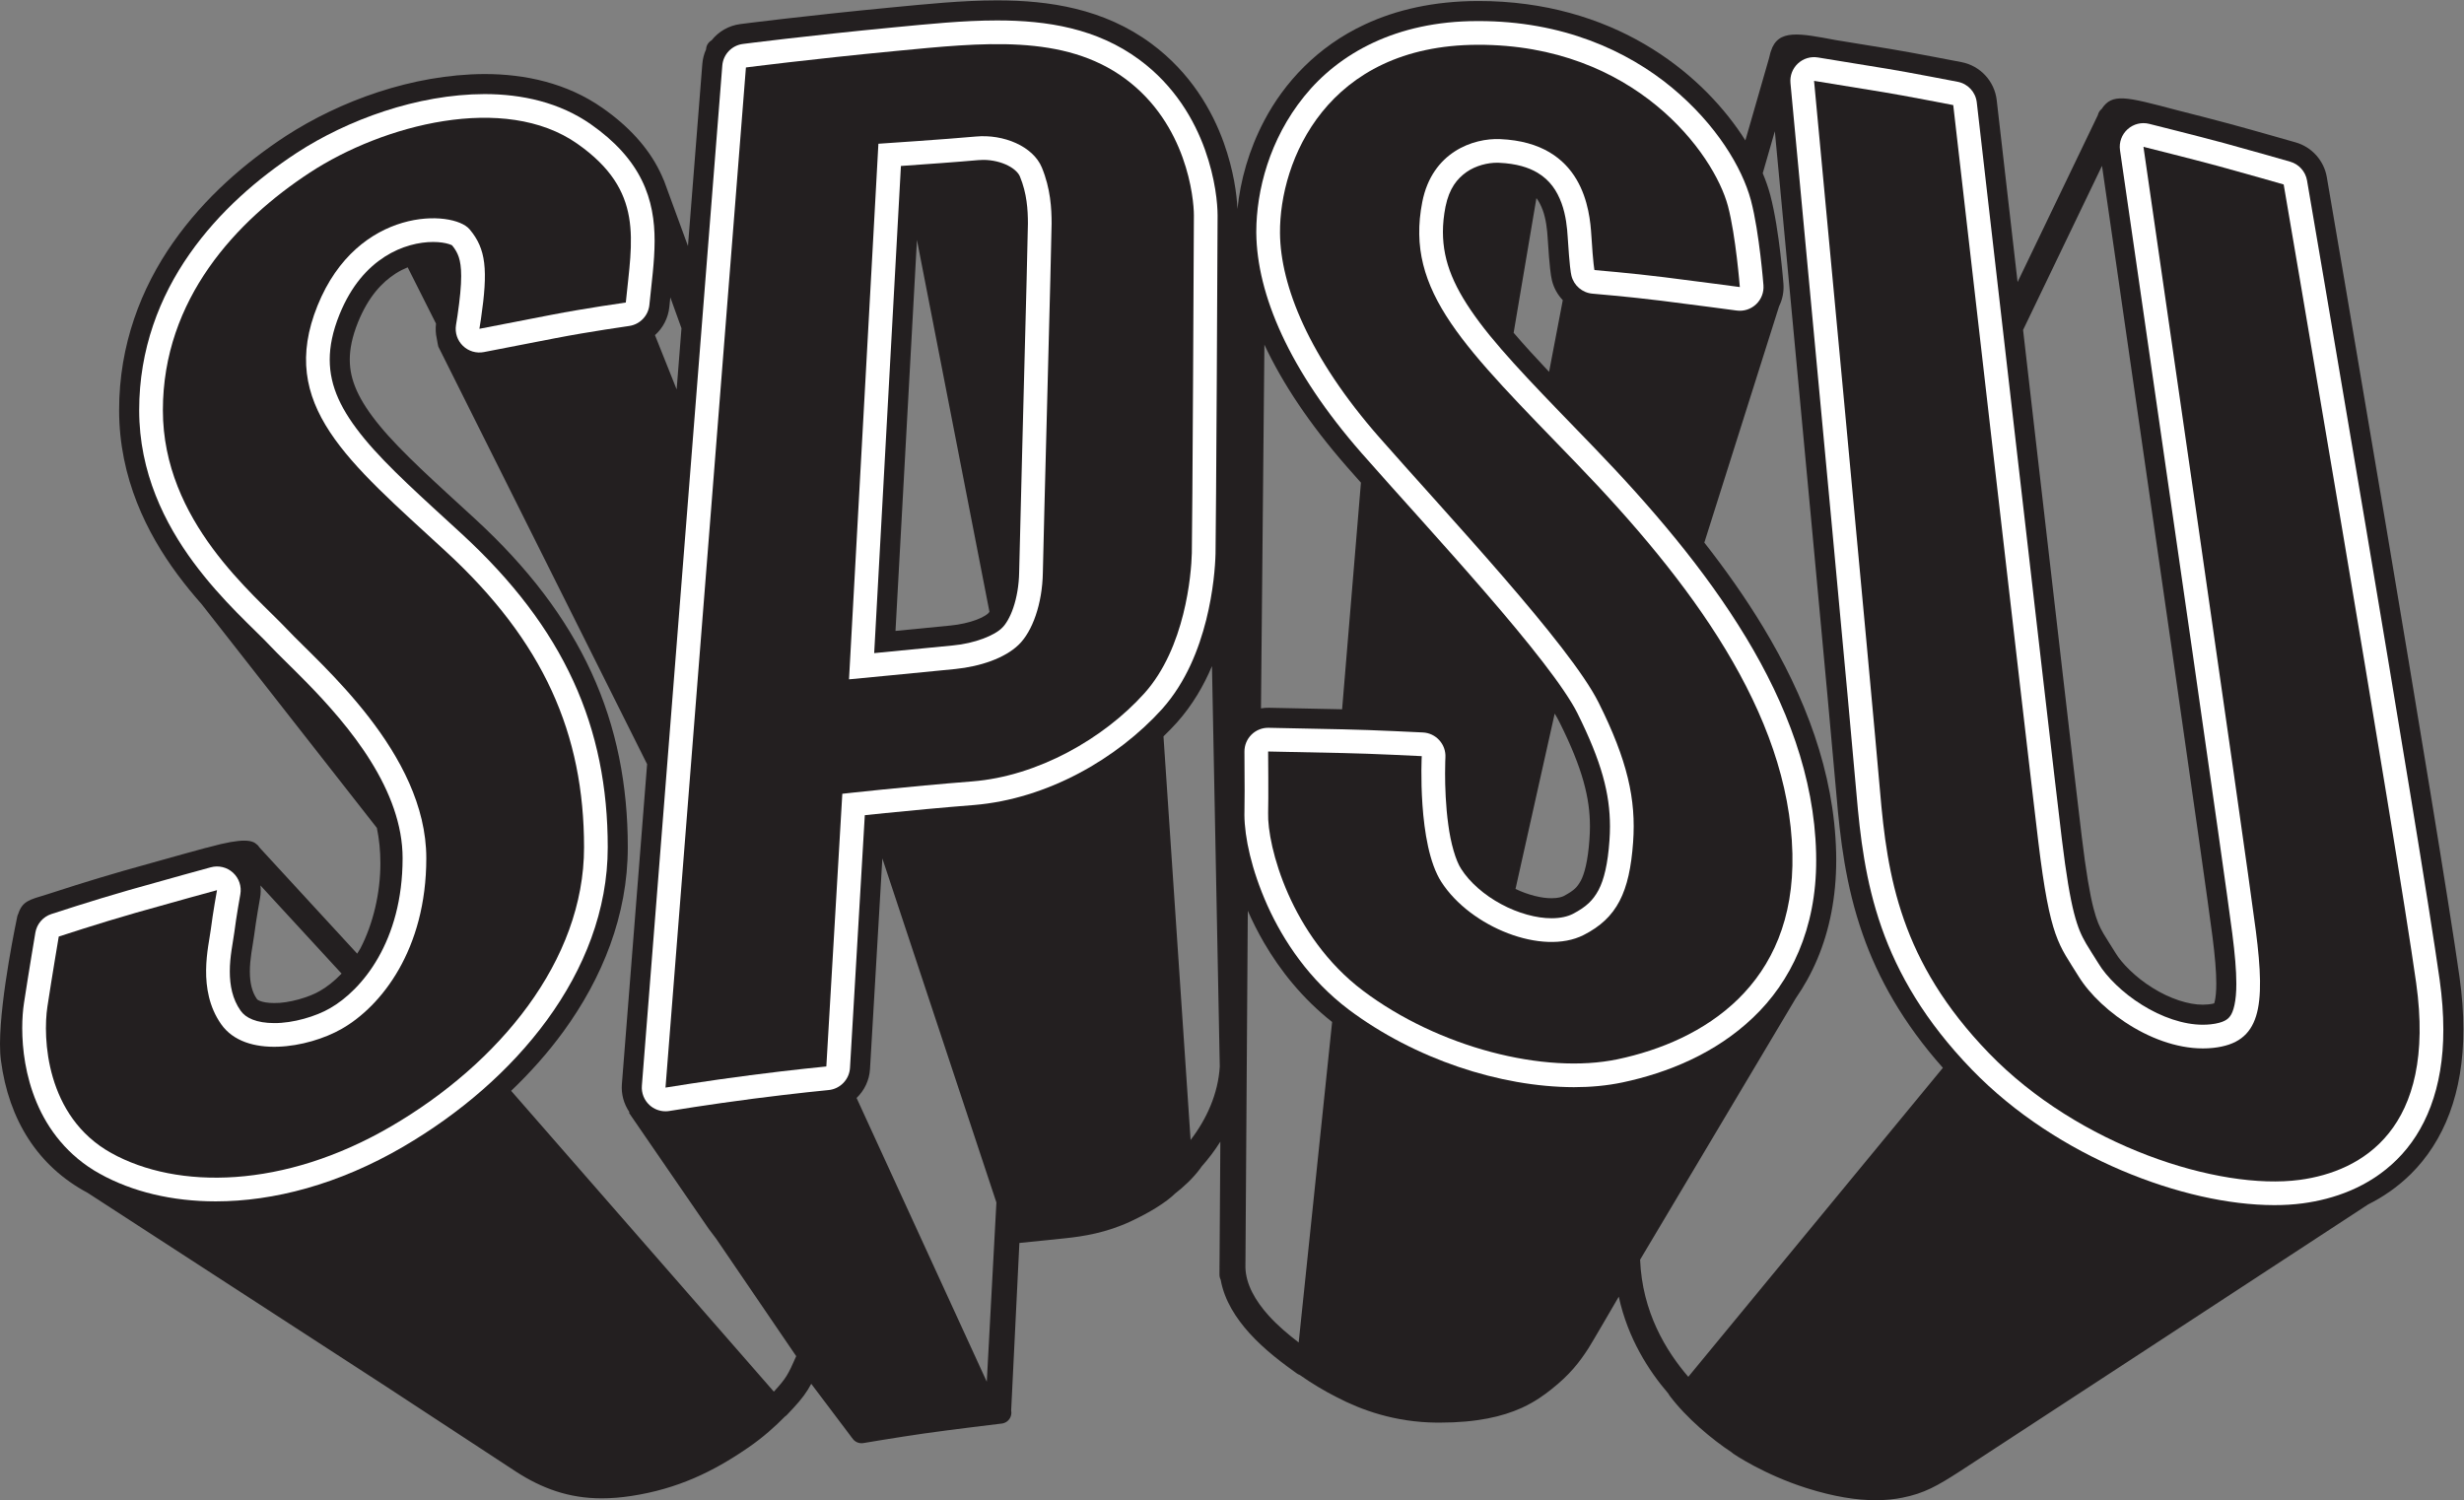 <?xml version="1.0" encoding="UTF-8" standalone="no"?>
<!-- Created with Inkscape (http://www.inkscape.org/) -->

<svg
   xmlns:dc="http://purl.org/dc/elements/1.1/"
   xmlns:cc="http://creativecommons.org/ns#"
   xmlns:rdf="http://www.w3.org/1999/02/22-rdf-syntax-ns#"
   xmlns:svg="http://www.w3.org/2000/svg"
   xmlns="http://www.w3.org/2000/svg"
   xmlns:sodipodi="http://sodipodi.sourceforge.net/DTD/sodipodi-0.dtd"
   xmlns:inkscape="http://www.inkscape.org/namespaces/inkscape"
   version="1.1"
   id="svg2"
   xml:space="preserve"
   width="900.907"
   height="548.547"
   viewBox="0 0 900.907 548.547"
   sodipodi:docname="SPSU Big LINE.svg"
   inkscape:version="0.92.1 r15371"><rect x="0" y="0" width="900.907" height="548.547" fill="#808080" stroke="none"/><defs
     id="defs6" /><sodipodi:namedview
     pagecolor="#ffffff"
     bordercolor="#666666"
     borderopacity="1"
     objecttolerance="10"
     gridtolerance="10"
     guidetolerance="10"
     inkscape:pageopacity="0"
     inkscape:pageshadow="2"
     inkscape:window-width="1440"
     inkscape:window-height="843"
     id="namedview4"
     showgrid="false"
     inkscape:zoom="0.43022773"
     inkscape:cx="43.69202"
     inkscape:cy="274.27335"
     inkscape:window-x="0"
     inkscape:window-y="31"
     inkscape:window-maximized="1"
     inkscape:current-layer="g10" /><g
     id="g10"
     inkscape:groupmode="layer"
     inkscape:label="ink_ext_XXXXXX"
     transform="matrix(1.333,0,0,-1.333,0,548.547)"><g
       id="g12"
       transform="scale(0.1)"><path
         d="m 6075.15,1369.77 c -0.64,-2.98 -1.29,-5.27 -1.83,-6.93 -3.07,-0.88 -8.21,-2.04 -15.79,-2.82 -4.81,-0.5 -9.97,-0.75 -15.12,-0.77 -38.99,-0.49 -91.54,16.73 -137.97,46.05 -46.44,28.36 -85.94,69.08 -101.06,94.74 -14.95,24.24 -26.36,41.35 -33.92,54.42 -11.1,19.67 -17.3,31.86 -27.36,69.8 -9.63,37.43 -20.29,98.15 -32.13,196.45 -16.82,138.95 -75.19,644.51 -129.27,1114.51 -10.83,94.12 -21.48,186.76 -31.6,274.87 l 216.48,450.13 c 7.01,-48.34 20.91,-144.18 39.08,-269.86 40,-276.36 100.68,-696.12 154.02,-1067.58 53.3,-371.07 99.45,-695.43 109.85,-776.41 h 0.01 c 6.84,-53.3 10.55,-97.05 10.49,-129.01 0.04,-21.92 -1.76,-38.18 -3.88,-47.59 z M 4630.82,338.469 c -61.21,71.051 -126.39,177.59 -132.2,321.242 l 426.82,716.819 c 22.76,32.83 42.81,68.7 59.21,107.63 33.62,79.47 51.98,170.83 51.92,272.07 0,6.88 -0.11,13.52 -0.24,19.91 -5.36,222.05 -85.56,429.16 -200.61,619.6 -48.11,79.52 -102.49,156.47 -160.9,231.05 l 204.91,647.91 c 9.42,19.05 13.75,40.45 12.05,62.32 -0.09,1.11 -2.92,37.55 -8.64,85.35 -5.91,48.2 -13.97,106.23 -27.53,158.07 -5.23,19.49 -12.11,39.31 -20.61,59.47 l 33.2,115.24 c 3.8,-40.45 8.38,-89.28 13.57,-144.67 46.24,-492.98 140.71,-1502.47 155.38,-1675.78 10.2,-119.17 24.79,-247.54 71.97,-382.08 42.04,-120.46 111.06,-244.03 220,-366.55 z M 4359.73,1813.31 c -4.15,-60.48 -14.15,-96.31 -23.81,-114.12 -10.09,-17.57 -16.91,-25.82 -46.54,-41.82 -4.99,-2.65 -16.28,-6.11 -33.67,-6.07 -25.95,-0.35 -63.5,8.49 -98.83,25.4 l 107.47,481.06 c 5.47,-9.04 9.87,-16.92 13.02,-23.36 32.33,-64.65 53.27,-117.25 65.95,-162.49 12.68,-45.39 17.64,-83.37 17.73,-123.35 -0.02,-11.35 -0.46,-23.01 -1.32,-35.25 z m -145.49,1758.48 c 6.88,-9.03 12.22,-19.65 17.2,-32.68 9.26,-25.24 12.44,-55.06 13.7,-77.47 2.6,-41.62 4.83,-66.89 6.62,-83.21 1.89,-16.54 2.91,-23.3 5.07,-32.55 5.09,-20.8 15.57,-39.26 29.72,-54.11 l -37.58,-196.64 c -36.59,38.78 -69.07,74.3 -97.22,107.22 z M 3681.27,2169.54 c -77.66,1.42 -200.05,4.15 -200.27,4.15 -7.52,0.18 -14.96,-0.44 -22.26,-1.64 l 9.39,997.6 c 49.6,-105.95 123.9,-217.78 225.47,-333.98 12.49,-14.23 25.66,-29.1 39.32,-44.47 z M 3562.15,432.699 c -27.55,21.031 -57.56,46.121 -82.58,73.981 -36.22,40.211 -62.33,85.562 -63.5,131.672 l 6.5,978.498 c 12.68,-28.85 27.46,-58.33 44.67,-87.93 44.35,-76.06 105.21,-152.82 186.63,-217.16 z m -296.46,555.41 -74.39,1107.071 c 12.78,12.45 25.25,25.11 37,38.17 43.25,48.63 73.75,101.98 96.01,154.64 l 21.4,-1098.47 c -4.52,-74.42 -35.77,-143.77 -80.02,-201.411 z M 2706.66,324.961 2349.52,1103.34 c 21.19,20.36 35,48.32 36.82,79.42 l 33.86,577.68 312.83,-943.749 z M 2515.08,3456.92 2713.94,2437.09 c -0.64,-0.96 -1.23,-1.8 -1.71,-2.44 -1.06,-1.37 -1.52,-1.77 -1.5,-1.79 -2.67,-2.91 -14.89,-11.48 -33.74,-18.27 -18.76,-7 -43.49,-12.67 -69.1,-15.25 -30.79,-3.13 -92.79,-9.17 -151.64,-14.85 z M 2157.71,341.371 c -8.08,-13 -17.94,-25.062 -35.15,-43.57 L 1402,1122.96 c 52.73,50.3 101.01,104.59 143.39,162.67 106.72,146.37 176.56,318.97 176.58,505.1 0.17,169.55 -30.59,329.81 -99.68,479.77 -68.91,150.12 -174.76,288.32 -317.96,420.12 -109.22,100.32 -202.41,183.32 -261.76,255.33 -29.8,35.88 -50.984,68.48 -64.086,97.87 -13.101,29.58 -18.953,55.48 -19.082,84.73 0.047,28.51 5.942,61.42 22.789,103.27 29.099,71.09 66.149,109.02 102.729,132.82 11.01,7.12 22.23,12.69 33.32,17.21 l 77.69,-154.39 c -1.66,-13.99 -0.91,-27.92 2.17,-41.28 1.91,-12.11 4.1,-21.62 4.1,-21.62 l 572.76,-1145.51 -69.19,-877.79 c -2.16,-27.27 5.31,-54.05 20.33,-76.3 l -0.27,-3.15 218.04,-317.31 20.35,-26.988 219.74,-322.41 c -10.97,-25.161 -18.16,-40.75 -26.25,-53.731 z M 1835.95,3273.56 c 0.82,8.58 1.76,17.24 2.69,25.9 l 30.57,-84.78 -13.23,-167.81 -59.48,148.97 c 21.83,19.52 36.42,46.9 39.45,77.72 z M 877.883,1397.19 c -28.703,-17.28 -86.086,-34.29 -125.914,-33.44 -17.977,-0.09 -31.949,2.88 -38.973,5.79 -7.328,3.18 -7.289,4.12 -8.207,5.11 -13.367,18.89 -19.391,43.74 -19.473,75.63 0,16.52 1.731,33.86 4.149,50.41 2.39,16.91 5.394,31.53 7.848,50.26 2.484,19.75 6.519,45.63 9.917,65.94 3.395,20.35 6.063,34.97 6.063,35.02 2.094,11.54 2.289,23.1 1.059,34.44 L 936.93,1444.5 c -20.446,-21.25 -41.075,-37.12 -59.047,-47.31 z m 5868.247,38.37 c -27.91,197.97 -118.6,744.29 -202.72,1243.97 -84.03,499.23 -161.24,949.78 -161.24,949.85 -7.76,45.25 -40.99,82.38 -85.11,95.06 -0.33,0.08 -113.26,32.58 -182.81,51.4 -38.79,10.51 -97.43,25.52 -142.23,36.88 -141.79,37.45 -178.62,47.76 -207.69,3.09 -0.37,-0.31 -0.8,-0.51 -1.15,-0.83 -4.62,-4.23 -7.73,-9.74 -9.02,-15.69 l -220.15,-457.82 c -9.34,81.3 -17.98,156.62 -25.56,222.71 -19.23,167.55 -31.66,276.08 -31.7,276.36 -5.94,51.84 -45.14,94.21 -96.37,104.13 -0.78,0.13 -137.88,26.78 -194.55,36 -34.27,5.56 -105.78,17.22 -150.84,24.58 -98.98,18.39 -158.12,31.26 -177.59,-30.54 -0.57,-1.39 -1.08,-2.8 -1.42,-4.27 -0.01,-0.01 -0.02,-0.03 -0.02,-0.04 -1.38,-5.13 -2.47,-9.69 -3.36,-13.81 l -65.28,-226.68 c -3.48,5.5 -6.96,11.01 -10.67,16.57 -58.03,86.29 -145.25,177.03 -265.6,247.38 -120.08,70.29 -273.55,118.63 -455.46,118.46 -0.55,-0.01 -1.72,0 -3.57,-0.02 -117.83,-0.34 -221.19,-23.44 -308.21,-64.12 -130.93,-60.84 -221.37,-160.15 -275.89,-263.52 -42.98,-81.49 -65.74,-165.22 -73.7,-242.82 -1.93,40.76 -10.17,104.92 -37.54,181.82 -31.54,87.93 -90.85,192.06 -198.66,271.79 -64.32,47.68 -135.45,77.92 -207.06,95.43 -71.74,17.59 -144.13,23.16 -215.93,23.2 -97.32,-0.08 -194.16,-10.26 -289.05,-19.29 -238.04,-22.81 -414.47,-45.57 -415.35,-45.7 -32.03,-4.13 -59.84,-20.63 -78.74,-44.49 -8.4,-4.79 -14.28,-13.44 -15.11,-23.54 l -0.11,-1.38 c -5.63,-12.39 -9.2,-25.93 -10.32,-40.16 l -39.36,-499.25 -66.15,180.56 0.06,-0.78 c -3.48,8.58 -7.28,17.15 -11.52,25.68 -32.09,65.16 -85.18,123.25 -156.83,173.3 -97.83,68.49 -212.52,93.02 -323.79,93.04 -198.91,-1.12 -396.596,-74.1 -544.776,-170.05 C 674.133,3669.94 561.84,3574.38 474.57,3449.63 387.402,3325.36 326.477,3169.42 326.746,2989.79 c 0,-186.59 76.965,-338.24 159.926,-450.24 22.004,-29.78 44.551,-57.02 66.59,-81.94 l 480.458,-613.48 c 6.51,-31.02 9.66,-63.63 9.66,-96.63 0.07,-81.9 -19.78,-165.95 -54.618,-233.5 -2.926,-5.11 -5.969,-9.97 -9.035,-14.78 l -266.45,289.52 0.051,0.04 c -0.832,0.9 -1.629,1.84 -2.426,2.8 -1.461,2.32 -3.187,4.5 -5.265,6.37 -0.317,0.29 -0.699,0.44 -1.02,0.71 -11.883,11.34 -35.594,19.22 -131.094,-7.16 -1.457,-0.4 -2.753,-0.78 -4.152,-1.18 -1.906,-0.42 -3.82,-0.66 -5.715,-1.18 -0.254,-0.07 -124.765,-34.03 -224.828,-62.62 -90.351,-25.8 -188.492,-57.69 -210.574,-64.92 -47.184,-14.45 -66.633,-17.78 -78.18,-53.14 -1.234,-2.38 -2.203,-4.91 -2.773,-7.6 C 47.219,1599.78 0.254,1381.53 0,1251.24 0,1234.92 0.727,1219.81 2.605,1205.95 23.922,1043.22 104.039,915.719 240.258,843.211 L 1056.5,313.559 1416.21,77.762 c 69.37,-44.742 143.58,-72.832 234.65,-72.582 25.64,-0.031 52.59,2.141 81.16,6.512 127.22,19.508 223.85,66.68 317.41,130.688 0.56,0.41 1.61,1.07 3.45,2.332 40.18,27.621 74.05,58.25 100.12,84.777 2.37,1.512 4.49,3.344 6.32,5.41 26,27.282 42.54,45.684 56.76,68.551 3.23,5.223 6.21,10.449 9.08,15.832 l 108.57,-143.949 2.22,-3.273 -0.34,0.773 3.48,-4.613 c 6.74,-8.93 17.92,-13.367 28.96,-11.52 0.17,0.031 91.74,15.512 164.72,26.031 72.8,10.52 214.69,27.461 214.9,27.508 9.56,1.133 17.92,6.711 22.62,15.114 3.55,6.359 4.64,13.668 3.23,20.617 l 22.56,459.652 c 36.8,3.731 94.88,9.649 125.79,12.891 48.58,5.07 112.74,14.75 181.49,47.238 27.57,13.039 49.53,25.141 67,35.922 24.77,15.297 40.31,27.758 49.65,36.578 0.68,0.629 1.33,1.301 1.94,2 25.26,19.609 50.23,42.691 70.71,70.289 0.88,1.199 1.67,2.449 2.36,3.742 18.96,21.278 36.63,44.43 52.27,69.289 l -2.26,-339.488 c -0.1,-1.043 -0.15,-2.082 -0.15,-3.141 0.03,-1.851 0.09,-2.851 0.11,-3.261 l -0.13,-18.91 c -0.04,-4.879 1.12,-9.629 3.3,-13.879 10.36,-57.891 42.78,-106.262 78.24,-145.93 43.34,-48.121 95.33,-85.859 131,-111.441 2.42,-1.731 5.05,-3.071 7.8,-4.008 34.28,-24.262 70.42,-45.364 100.5,-60.481 0.66,-0.34 1.04,-0.539 1.11,-0.562 66.54,-34.828 159.1,-68.707 274,-69.629 2.72,-0.008 5.31,-0.008 7.83,-0.008 102.91,-0.051 173.17,16.938 224.27,40.008 0.05,0.031 0.11,0.051 0.16,0.082 0.06,0.019 0.12,0.047 0.17,0.066 0.03,0.012 0.05,0.024 0.07,0.032 l 0.1,0.05 c 0.08,0.039 0.17,0.078 0.25,0.121 0.07,0.02 0.2,0.071 0.46,0.168 0.6,0.27 1.19,0.551 1.76,0.84 34.33,15.832 59.58,34.27 79.35,50 50.45,39.821 76.67,73.93 101.19,111.692 4.6,7.121 18.51,30.699 40.91,68.988 12.15,20.75 26.59,45.512 42.8,73.371 25.1,-115.07 82.45,-203.52 135.83,-265.641 0.85,-1.828 1.9,-3.589 3.15,-5.257 46.91,-62.692 118.39,-121.692 170.37,-155.832 1.41,-1.469 2.98,-2.801 4.69,-3.961 1.49,-0.969 83.54,-57.028 201.07,-94.321 C 5031.26,9.172 5093.6,0 5144.93,0 c 27.5,0 51.83,2.648 73.24,6.969 59.76,11.891 94.79,31.652 160.17,73.93 57.36,36.911 890.79,582.274 1117.3,730.493 40.92,20.449 80.97,47.629 117.52,83.839 43.85,43.489 80.91,99.532 105.7,166.11 24.93,66.64 37.96,143.28 37.94,230.05 0,45.11 -3.48,93.06 -10.67,144.17"
         style="fill:#231f20;fill-opacity:1;fill-rule:nonzero;stroke:none"
         id="path14"
         inkscape:connector-curvature="0" /><path
         d="m 1250.74,3223.35 c -3.33,-21.05 3.72,-42.13 19.06,-56.93 15.33,-14.78 36.64,-21.09 57.54,-17.03 0.21,0.04 101.81,19.8 196.54,38.18 46.12,8.95 96.78,17.34 135.73,23.45 38.94,6.12 65.92,9.91 65.99,9.94 29.72,4.18 52.68,28.11 55.62,57.98 5.67,58.79 14.21,116.11 14.31,175.29 0.11,54.41 -7.9,111.7 -35.44,167.1 -27.38,55.46 -72.96,106.37 -139.15,152.68 -85.84,60.18 -188.82,83.05 -292.17,83.08 C 1144.29,3856.46 953.313,3786.59 814.121,3696 708.609,3626.83 601.617,3535.37 519.668,3418.14 437.766,3301.18 381.602,3157.07 381.746,2989.78 c 0,-171.06 70.379,-311.04 149.184,-417.55 78.621,-106.39 168.351,-184.09 209.273,-227.93 24.985,-26.49 59.578,-59.09 98.75,-99.06 58.551,-59.65 126.324,-134.88 178.197,-218.45 52.1,-83.72 87.3,-174.37 87.16,-265.74 -0.07,-114.47 -27.9,-204.27 -66.61,-272.39 -38.637,-68.07 -89.028,-114.47 -132.532,-139.21 -38.012,-22.22 -101.516,-41.18 -153.199,-40.7 -23.274,-0.05 -43.903,3.54 -59.18,9.64 -15.465,6.24 -25.332,13.86 -33.031,24.69 -22.047,31.3 -29.391,68.6 -29.438,107.2 -0.015,41.27 8.434,77.91 12.43,107.53 2.621,21.06 6.762,47.39 10.219,68.1 3.457,20.75 6.203,35.8 6.203,35.84 3.996,22.02 -3.535,44.39 -20.024,59.51 -16.488,15.14 -39.445,20.7 -61.027,14.81 -0.129,-0.05 -124.601,-33.98 -224.16,-62.43 -100.723,-28.78 -212.731,-65.65 -213.148,-65.8 -22.852,-7.51 -39.778,-27.18 -43.778,-50.91 -0.02,-0.17 -18.418,-109.1 -31.262,-193.33 -2.938,-19.25 -4.805,-42.36 -4.805,-68.75 0.082,-57.51 8.781,-130.58 39.566,-203.97 30.516,-73.08 85.301,-146.868 173.289,-195.501 89.149,-49.348 198.094,-75.598 317.848,-75.66 158.687,0.043 336.746,46.34 514.258,149.91 154.55,90.291 293.35,208.951 395.01,348.381 101.47,139.22 166.02,300.62 166.04,472.72 0.09,163.12 -29.2,314.57 -94.67,456.8 -65.36,142.32 -166.1,274.53 -305.23,402.63 -108.68,99.94 -203.12,183.59 -266.83,260.69 -64.176,77.83 -95.707,143.83 -95.855,217.71 0.023,36.48 7.761,76.74 26.812,123.89 32.824,80.72 77.873,128.72 124.033,158.51 46.13,29.63 95.04,40.48 132.78,40.44 18.05,0.04 33.37,-2.56 42.99,-5.62 4.4,-1.38 7.57,-2.83 9.09,-3.67 9.35,-11.57 14.35,-20.67 18.23,-32.05 4.02,-12.08 6.67,-28.04 6.67,-52.18 0.04,-26.35 -3.33,-61.9 -10.14,-108.44 l -4.12,-26.09"
         style="fill:#ffffff;fill-opacity:1;fill-rule:nonzero;stroke:none"
         id="path16"
         inkscape:connector-curvature="0" /><path
         d="m 2819.47,3501.65 c 0.02,-7.67 -1.39,-68.79 -3.53,-153.3 -6.43,-255.25 -19.4,-738.13 -20.51,-802.88 -0.56,-35.89 -6.7,-69.98 -15.98,-97.17 -9.06,-27.23 -21.97,-47.15 -30.56,-55.06 -19.99,-20.84 -75.74,-43.29 -135.42,-48.61 -42.74,-4.35 -144.61,-14.2 -215.66,-21.03 l 73.31,1336.27 c 62.62,4.33 160.65,11.33 211.48,16.01 4.71,0.44 9.44,0.67 14.19,0.67 24.76,0.1 50.14,-6.19 68.57,-15.82 18.81,-9.63 29.02,-21.62 32.21,-29.86 19.1,-46.08 21.92,-91.28 21.9,-129.22 z m 305.85,449.59 c -116.39,86.01 -253.18,107.9 -390.3,107.84 -93.37,-0.04 -188.69,-9.96 -283.78,-19.05 -237.18,-22.73 -413.09,-45.41 -413.58,-45.47 -30.56,-3.95 -54.07,-28.64 -56.48,-59.36 L 1760.59,1136.94 c -1.58,-19.91 6.12,-39.48 20.82,-52.97 12.07,-11.12 27.82,-17.15 43.99,-17.15 3.51,0 7.04,0.28 10.55,0.86 0.06,0.02 27.48,4.52 70.1,11.02 42.61,6.48 100.16,14.9 159.58,22.58 59.54,7.7 111.45,13.67 148.41,17.71 36.94,4 58.61,6.05 58.67,6.07 31.84,3.03 56.87,29 58.74,60.89 l 40.61,693.09 c 15.83,1.67 34.61,3.61 55.68,5.73 66.31,6.68 154.99,15.13 244.09,22.15 200.83,16.71 392.24,126.91 515.52,263.16 66.29,74.23 100.97,164.95 121.08,244.29 19.92,79.59 24.78,148.32 25.63,182.2 1.45,61.84 5.66,878.44 5.66,927.7 -0.14,31.76 -5.7,99.46 -34.78,180.75 -28.99,80.67 -82.66,174.52 -179.62,246.22"
         style="fill:#ffffff;fill-opacity:1;fill-rule:nonzero;stroke:none"
         id="path18"
         inkscape:connector-curvature="0" /><path
         d="m 4788.65,2367.29 c -112.04,185.3 -260.61,358.83 -416.55,520.57 -136.67,141.55 -243.8,249.53 -313.34,342.15 -69.84,93.42 -100.73,165.91 -101,248.63 0,21.99 2.26,45.02 7.14,69.82 10.46,50.74 32.02,76.59 57.74,94.85 25.69,17.89 58.63,25.57 83.66,25.42 1.93,0 3.69,-0.04 5.35,-0.12 48.79,-2.18 81.5,-13.16 105.14,-27.02 34.98,-20.8 53.85,-50.03 66.35,-83.75 12.21,-33.49 15.5,-68.98 16.88,-92.77 5.34,-82.54 8.25,-96.9 10.24,-106.12 6.62,-27.07 29.95,-47.01 57.74,-49.34 0.06,0 25,-2.07 61.38,-5.59 36.38,-3.5 83.97,-8.39 128.25,-13.92 90.05,-11.27 205.68,-26.77 205.88,-26.79 19.56,-2.62 38.96,3.65 53.3,17.2 14.33,13.56 21.65,32.58 20.15,52.27 -0.06,0.58 -2.82,36.39 -8.44,83.05 -5.67,46.85 -13.78,103.73 -26.07,150.54 -24.25,89.08 -94,206.82 -216.91,308.79 -122.59,101.23 -300.06,182.39 -529.96,182.15 -0.88,0 -2.3,0 -4.39,-0.02 -221.33,-0.15 -379.2,-88.88 -473.97,-206.61 -95.31,-117.8 -131.08,-258.41 -131.37,-371.27 0,-0.85 0,-2.08 0.02,-3.68 1.86,-167.29 88.86,-375.2 289.05,-603.77 93.01,-105.92 223.2,-247.74 339.64,-382.43 58.17,-67.26 112.88,-132.73 157.34,-190.36 44.37,-57.34 78.7,-107.89 94.66,-140.17 66.84,-134.19 89.27,-221.32 89.48,-310.44 0,-12.78 -0.5,-25.74 -1.45,-39.12 -4.52,-64.17 -14.95,-107.42 -29.9,-135.69 -15.18,-28.16 -33.32,-46.07 -70.43,-65.45 -14.49,-7.41 -34.41,-12.01 -58.57,-11.99 -40.71,-0.21 -92.02,13.71 -137.95,38.6 -46.09,24.62 -86.48,59.93 -109.63,96.26 -15,22.1 -29.09,71.19 -35.67,122.1 -7.1,51.07 -8.77,104.37 -8.73,140.29 -0.02,13.72 0.23,24.94 0.46,32.6 0.23,7.67 0.43,11.31 0.43,11.34 0.93,17.34 -4.98,34.07 -16.6,46.99 -11.62,12.9 -27.66,20.55 -44.99,21.43 -0.37,0 -138.63,7.07 -218.43,8.56 -77.54,1.4 -204.59,4.23 -204.78,4.23 -17.64,0.4 -34.58,-6.34 -47.1,-18.7 -12.54,-12.38 -19.52,-29.24 -19.35,-46.85 0,-0.11 0.5,-58.28 0.5,-107.75 0,-24.54 -0.17,-47.37 -0.48,-58.03 -0.06,-2.24 -0.13,-4.86 -0.13,-7.7 0.44,-61.19 19.02,-149.8 63.18,-248.56 44.3,-97.97 115.06,-203.99 223,-285.4 180.98,-135.61 414.9,-212.19 617.42,-212.8 46.34,0 91.16,4.14 133.58,13.07 123.77,26.2 254.86,79.41 357.89,177.69 103.23,97.85 173.92,243.04 173.26,432.56 -0.02,6.37 -0.09,12.65 -0.22,18.81 -5,209.04 -80.86,407.12 -192.7,592.24"
         style="fill:#ffffff;fill-opacity:1;fill-rule:nonzero;stroke:none"
         id="path20"
         inkscape:connector-curvature="0" /><path
         d="m 6691.66,1427.91 c -55.13,391.21 -363.62,2191.63 -363.71,2192.18 -4.2,24.52 -22.2,44.61 -46.1,51.49 -0.17,0.05 -113.19,32.55 -181.97,51.17 -69.1,18.72 -204.62,52.58 -204.84,52.64 -21.09,5.26 -43.23,-0.28 -59.35,-14.85 -16.11,-14.56 -23.87,-36.04 -20.73,-57.54 0.04,-0.32 17.46,-120.51 44.14,-304.77 79.95,-552.38 242.76,-1679.64 263.98,-1844.8 l -0.02,-0.01 c 6.99,-54.48 10.99,-100.17 10.97,-136.06 0.32,-49.81 -8.49,-78.29 -16.69,-89.07 -4.21,-5.81 -7.95,-9.23 -15.67,-13.3 -7.67,-3.86 -19.95,-7.73 -38.34,-9.67 -6.84,-0.69 -13.88,-1.05 -20.93,-1.07 -52.99,-0.26 -114.03,21.11 -167.03,54.38 -53.04,32.72 -97.6,77.45 -118.85,112.61 -14.25,23.17 -25.75,40.34 -34.58,55.53 -13.11,22.83 -22.25,42.13 -33.13,83.88 -10.62,41.46 -21.44,104.04 -33.45,203.45 -16.87,139.4 -75.22,644.75 -129.29,1114.82 -27.06,235.09 -53.05,461.42 -72.27,628.99 -19.22,167.56 -31.66,276.07 -31.7,276.35 -3.25,28.3 -24.25,51.02 -52.19,56.43 -0.42,0.06 -138.21,26.8 -192.87,35.69 -52.22,8.47 -190.62,31.05 -190.81,31.1 -19.93,3.25 -40.08,-2.86 -54.85,-16.65 -14.74,-13.79 -22.22,-33.49 -20.33,-53.58 0,-0.29 10.07,-107.2 25.48,-271.62 46.26,-493.15 140.68,-1502.21 155.44,-1676.28 10.06,-118.03 24.33,-241.1 69.03,-368.53 44.59,-127.41 120.08,-257.96 247.36,-389.43 118.37,-122.34 264.53,-214.492 411.18,-276.859 146.85,-62.211 293.84,-94.992 418.58,-95.172 27.12,0 53.22,1.582 78.2,4.911 84.31,11.332 181,43.5 258.03,119.929 77.3,76.301 128.01,194.951 127.46,357.181 0,42.28 -3.3,87.68 -10.15,136.53"
         style="fill:#ffffff;fill-opacity:1;fill-rule:nonzero;stroke:none"
         id="path22"
         inkscape:connector-curvature="0" /><path
         d="m 1716.52,3285.3 c 16.97,172.5 51.12,306.3 -132.92,435.51 -199.36,139.99 -533.06,52.32 -733.85,-79.18 -200.785,-131.5 -402.988,-346.43 -402.988,-651.85 0,-305.43 250.273,-504.79 340.773,-600.94 90.488,-96.15 381.775,-339.35 381.775,-627.8 0,-250.29 -123.02,-405.83 -231.9,-468.05 -93.058,-53.18 -264.418,-82.01 -330.871,12.75 -66.461,94.72 -33.934,214.9 -28.277,260.16 5.66,45.24 16.965,107.45 16.965,107.45 0,0 -124.426,-33.92 -223.407,-62.21 -98.972,-28.28 -210.683,-65.04 -210.683,-65.04 0,0 -18.383,-108.88 -31.114,-192.31 -12.718,-83.42 -5.652,-301.17 175.344,-401.571 180.988,-100.379 472.266,-98.981 767.793,73.531 295.53,172.5 528.82,453.88 528.82,764.97 0,311.07 -110.29,564.19 -378.94,811.63 -268.653,247.44 -462.38,401.57 -352.083,674.47 110.293,272.9 371.883,263 417.123,209.27 45.25,-53.73 50.91,-110.29 31.11,-246.03 l -4.24,-26.87 c 0,0 101.81,19.79 196.54,38.18 94.74,18.38 205.03,33.93 205.03,33.93"
         style="fill:#231f20;fill-opacity:1;fill-rule:nonzero;stroke:none"
         id="path24"
         inkscape:connector-curvature="0" /><path
         d="m 2860.43,2544.37 c -1.41,-84.83 -28.28,-161.19 -66.46,-197.95 -38.16,-36.77 -104.63,-59.4 -173.91,-66.46 -69.28,-7.07 -291.29,-28.29 -291.29,-28.29 l 80.61,1469.14 c 0,0 190.88,12.73 267.24,19.79 76.36,7.08 156.95,-26.86 180.99,-84.83 24.04,-57.98 26.86,-113.12 26.86,-154.12 0,-41.01 -22.62,-872.44 -24.04,-957.28 z m 226.24,1354.6 c -168.25,124.43 -393.09,98.98 -629.22,76.35 -236.14,-22.62 -411.47,-45.24 -411.47,-45.24 L 1825.4,1131.81 c 0,0 111.7,18.38 231.89,33.93 120.19,15.54 209.27,24.02 209.27,24.02 l 43.84,748.01 c 0,0 176.74,19.8 356.32,33.94 179.57,14.13 360.57,117.37 472.27,241.79 111.71,124.43 128.68,325.22 130.09,384.6 1.41,59.39 5.65,878.08 5.65,926.17 0,48.08 -19.79,250.27 -188.06,374.7"
         style="fill:#231f20;fill-opacity:1;fill-rule:nonzero;stroke:none"
         id="path26"
         inkscape:connector-curvature="0" /><path
         d="m 4373.4,3374.38 c 0,0 101.81,-8.49 192.31,-19.79 90.5,-11.32 206.44,-26.86 206.44,-26.86 0,0 -10.9,140.28 -32.53,221.99 -38.17,144.23 -255.92,444.06 -687.19,442.57 -412.87,-1.4 -542.97,-318.15 -541.55,-516.11 1.04,-144.22 79.18,-340.75 272.89,-561.34 184.5,-210.09 521.76,-568.42 600.94,-726.78 79.19,-158.38 103.21,-265.73 94.74,-383.19 -9.9,-137.16 -43.84,-207.87 -135.74,-254.53 -112.81,-57.28 -310.17,21.26 -390.26,145.63 -66.45,103.24 -53.75,345.02 -53.75,345.02 0,0 -138.54,7.07 -216.31,8.5 -77.77,1.4 -205.05,4.23 -205.05,4.23 0,0 1.16,-131.52 0,-168.26 -2.82,-90.51 62.19,-338.66 260.19,-487.83 206.45,-155.55 497.99,-230.35 698.52,-188.05 234.69,49.47 487.81,203.6 479.32,564.17 -9.11,387.4 -282.8,749.41 -591.04,1068.98 -308.25,319.56 -472.55,471.44 -424.19,718.3 26.86,137.16 140.05,175.68 213.51,172.51 229.06,-9.91 246.03,-196.56 250.27,-264.43 5.04,-80.63 8.48,-94.73 8.48,-94.73"
         style="fill:#231f20;fill-opacity:1;fill-rule:nonzero;stroke:none"
         id="path28"
         inkscape:connector-curvature="0" /><path
         d="m 6187.55,1561.65 c -28.55,222.33 -308.26,2150.67 -308.26,2150.67 0,0 135.76,-33.93 203.61,-52.31 67.89,-18.38 181,-50.9 181,-50.9 0,0 308.71,-1801.92 363.4,-2190.27 56.55,-401.56 -150.07,-517.469 -319.57,-540.149 -221.97,-29.691 -606.59,93.329 -852.62,347.869 -242.69,251.03 -278.56,484.98 -298.37,718.29 -19.78,233.31 -180.97,1948.47 -180.97,1948.47 0,0 138.57,-22.62 190.88,-31.11 52.3,-8.48 190.89,-35.35 190.89,-35.35 0,0 199.45,-1740.77 233.3,-2020.59 32.53,-268.65 56.52,-281.49 110.3,-369.05 60.8,-98.98 222,-212.1 369.05,-196.54 131.25,13.89 144.24,111.7 117.36,320.97"
         style="fill:#231f20;fill-opacity:1;fill-rule:nonzero;stroke:none"
         id="path30"
         inkscape:connector-curvature="0" /></g></g></svg>